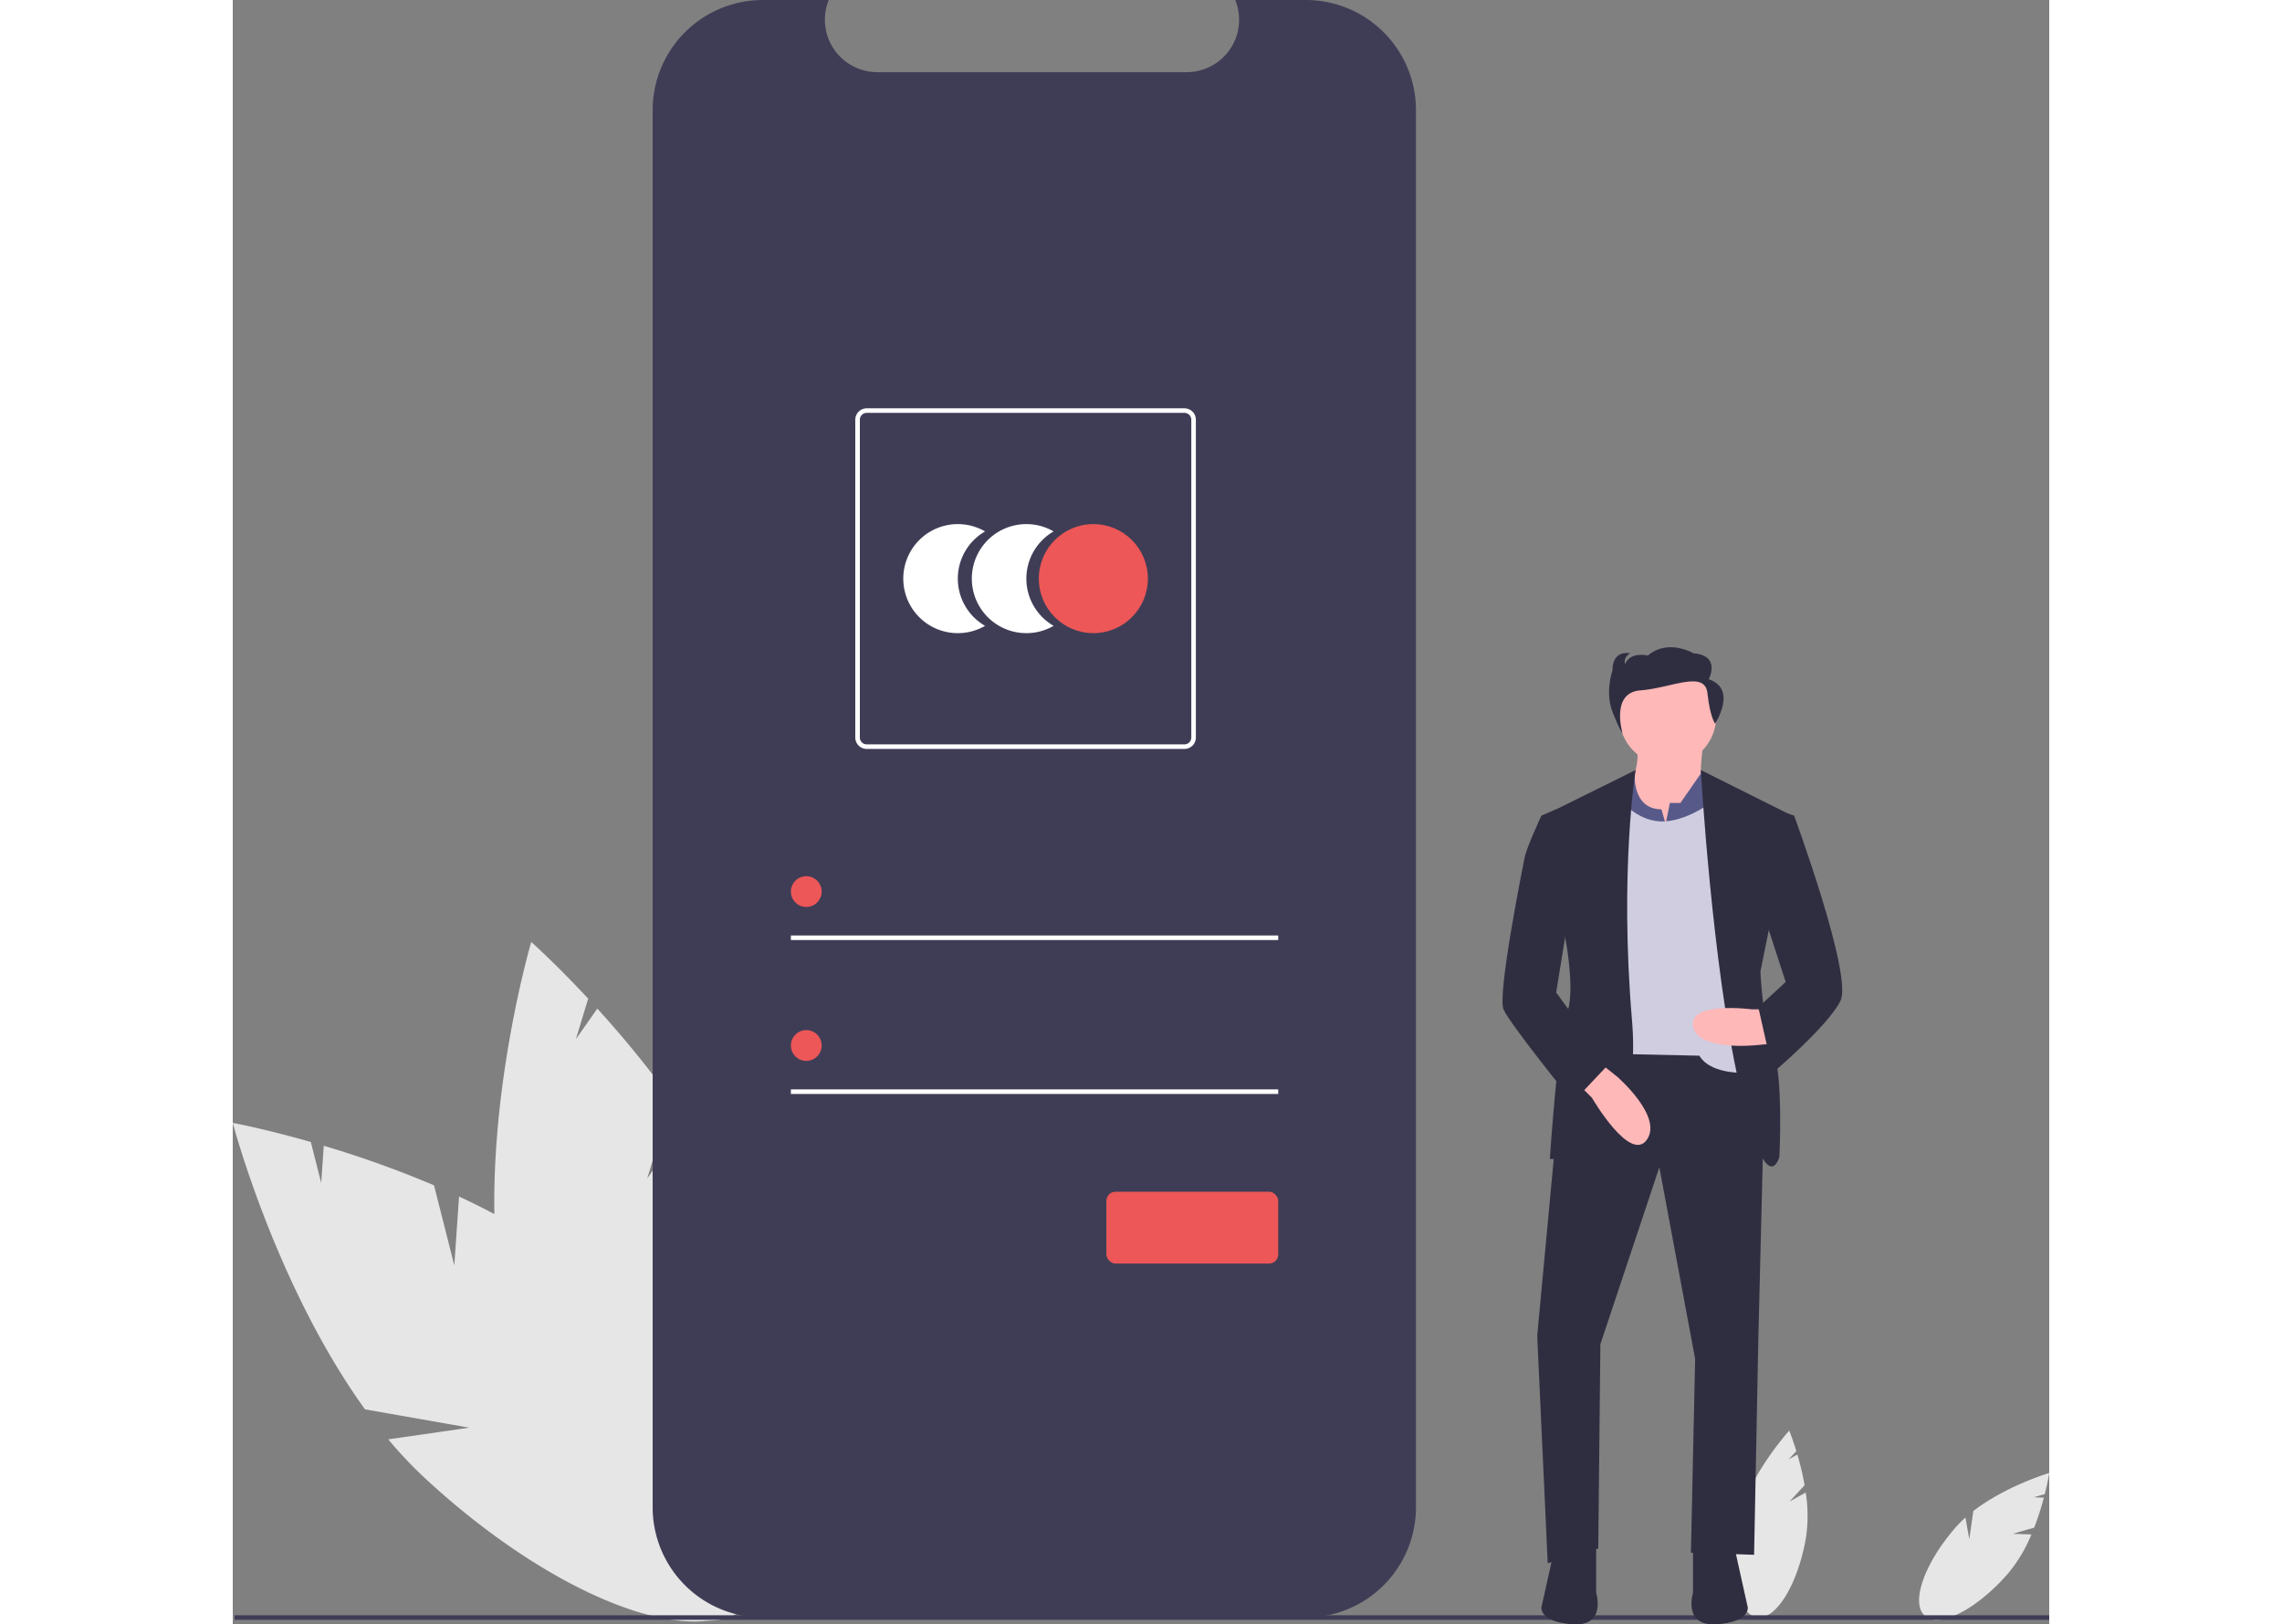 <svg id="a9a7ffe7-bffb-40a8-a3c8-a3664a9c484c" data-name="Layer 1" xmlns="http://www.w3.org/2000/svg" width="1000" height="711.771" viewBox="0 0 796 711.771"><rect x="0" y="0" width="796" height="711.771" fill="#808080" stroke="none"/><title>access_account</title><path d="M299.079,648.561l-8.89-35.065a455.323,455.323,0,0,0-48.307-17.331L240.759,612.461l-4.552-17.953C215.849,588.695,202,586.134,202,586.134s18.707,71.138,57.945,125.525l45.72,8.031-35.519,5.121a184.211,184.211,0,0,0,15.888,16.837c57.079,52.982,120.655,77.29,142,54.294s-7.623-84.588-64.702-137.57c-17.695-16.425-39.924-29.606-62.175-39.979Z" transform="translate(-202 -94.114)" fill="#e6e6e6"/><path d="M383.632,610.481l10.515-34.612a455.32,455.32,0,0,0-32.395-39.806l-9.384,13.37L357.751,531.711c-14.422-15.499-24.954-24.85-24.954-24.85s-20.757,70.568-15.281,137.406L352.504,674.775l-33.053-13.976a184.213,184.213,0,0,0,4.898,22.626c21.476,74.859,63.335,128.53,93.494,119.878s37.198-76.352,15.722-151.211c-6.658-23.207-18.874-45.981-32.559-66.362Z" transform="translate(-202 -94.114)" fill="#e6e6e6"/><path d="M884.18,752.056l6.615-7.145a122.562,122.562,0,0,0-3.164-13.447l-3.844,2.134,3.387-3.658c-1.67-5.449-3.121-8.951-3.121-8.951s-13.323,14.647-19.855,31.475l4.885,11.501-6.36-7.27a49.586,49.586,0,0,0-1.474,6.054c-3.601,20.651.224,38.568,8.544,40.019s17.984-14.114,21.585-34.765a65.281,65.281,0,0,0-.082-19.897Z" transform="translate(-202 -94.114)" fill="#e6e6e6"/><path d="M982.049,766.186l9.356-2.697a122.558,122.558,0,0,0,4.242-13.147l-4.394-.16,4.79-1.381C997.432,743.274,998,739.525,998,739.525s-18.976,5.652-33.266,16.681l-1.763,12.37-1.687-9.511a49.586,49.586,0,0,0-4.392,4.421c-13.757,15.817-19.744,33.132-13.372,38.675s22.691-2.787,36.448-18.603a65.281,65.281,0,0,0,10.215-17.075Z" transform="translate(-202 -94.114)" fill="#e6e6e6"/><path d="M720.497,142.406V754.57a48.301,48.301,0,0,1-48.292,48.292H434.312A48.306,48.306,0,0,1,386,754.57V142.406a48.306,48.306,0,0,1,48.312-48.292H463.17a22.966,22.966,0,0,0,21.246,31.617h135.631A22.966,22.966,0,0,0,641.293,94.114H672.205A48.301,48.301,0,0,1,720.497,142.406Z" transform="translate(-202 -94.114)" fill="#3f3d56"/><path d="M519.728,347.655a23.877,23.877,0,0,1,11.946-20.688,23.892,23.892,0,1,0,0,41.376A23.877,23.877,0,0,1,519.728,347.655Z" transform="translate(-202 -94.114)" fill="#fff"/><path d="M549.764,347.655a23.877,23.877,0,0,1,11.946-20.688,23.892,23.892,0,1,0,0,41.376A23.877,23.877,0,0,1,549.764,347.655Z" transform="translate(-202 -94.114)" fill="#fff"/><circle cx="377.117" cy="253.541" r="23.892" fill="#ed5757"/><rect x="244.574" y="409.904" width="213.564" height="2" fill="#fff"/><circle cx="251.319" cy="390.671" r="6.744" fill="#ed5757"/><rect x="244.574" y="477.345" width="213.564" height="2" fill="#fff"/><circle cx="251.319" cy="458.113" r="6.744" fill="#ed5757"/><path d="M619.046,422.279H479.799a5.006,5.006,0,0,1-5-5V278.032a5.006,5.006,0,0,1,5-5H619.046a5.006,5.006,0,0,1,5,5V417.279A5.006,5.006,0,0,1,619.046,422.279ZM479.799,275.032a3.003,3.003,0,0,0-3,3V417.279a3.003,3.003,0,0,0,3,3H619.046a3.003,3.003,0,0,0,3-3V278.032a3.003,3.003,0,0,0-3-3Z" transform="translate(-202 -94.114)" fill="#fff"/><rect x="382.83" y="522.182" width="75.31" height="31.473" rx="4" fill="#ed5757"/><rect x="0.795" y="707.767" width="795.205" height="2" fill="#3f3d56"/><path d="M846.521,419.196s-2.768,17.533,0,20.301-17.533,25.838-17.533,25.838l-16.61-23.07s7.382-11.996,4.614-22.147Z" transform="translate(-202 -94.114)" fill="#ffb8b8"/><polygon points="583.621 457.039 571.62 585.306 576.23 684.967 598.377 678.508 599.304 588.998 625.145 511.485 640.829 595.459 638.98 680.355 666.664 681.279 668.513 587.155 671.756 455.695 583.621 457.039" fill="#2f2e41"/><path d="M841.907,771.701v20.301S837.293,806.767,852.058,805.844s13.842-7.382,13.842-7.382l-5.537-24.915Z" transform="translate(-202 -94.114)" fill="#2f2e41"/><path d="M799.459,771.701v20.301s4.614,14.765-10.151,13.842-13.842-7.382-13.842-7.382l5.537-24.915Z" transform="translate(-202 -94.114)" fill="#2f2e41"/><circle cx="628.833" cy="314.008" r="21.224" fill="#ffb8b8"/><path d="M829.911,455.185l1.846-9.228h4.614l8.922-12.834,7.688,7.298,1.846,43.371H804.995l4.614-46.139,6.719-4.529s-1.183,15.603,11.736,15.603Z" transform="translate(-202 -94.114)" fill="#575a89"/><path d="M810.532,445.034s7.642,9.674,19.047,8.99,22.479-9.913,22.479-9.913L867.745,564.074s-17.533,1.846-23.07-7.382l-42.448-.923.923-111.657Z" transform="translate(-202 -94.114)" fill="#d0cde1"/><path d="M816.762,431.531l-40.373,19.963,10.151,57.213s3.691,21.224,0,29.529-7.382,63.672-7.382,63.672,41.525,4.614,35.989-60.904S816.762,431.531,816.762,431.531Z" transform="translate(-202 -94.114)" fill="#2f2e41"/><path d="M792.076,569.61l5.537,5.537s16.61,28.606,23.992,18.456-12.919-27.684-12.919-27.684l-9.228-7.382Z" transform="translate(-202 -94.114)" fill="#ffb8b8"/><path d="M845.314,431.531l39.964,19.963-13.842,68.286s.923,22.147,5.537,34.143,2.768,47.062,2.768,47.062-5.537,21.224-17.533-31.375S845.314,431.531,845.314,431.531Z" transform="translate(-202 -94.114)" fill="#2f2e41"/><path d="M876.05,536.39H867.745s-27.684-3.691-25.838,7.382,27.684,8.305,27.684,8.305l10.151-.923Z" transform="translate(-202 -94.114)" fill="#ffb8b8"/><path d="M781.926,448.725l-6.46,2.768s-6.46,13.842-7.382,18.456S756.088,529.93,758.856,536.39s30.452,40.603,30.452,40.603l15.687-16.61L781.926,529.008l6.46-39.68Z" transform="translate(-202 -94.114)" fill="#2f2e41"/><path d="M871.436,449.648l12.21,1.03,2.555.815s25.838,70.132,20.301,81.205-29.529,31.375-29.529,31.375l-6.46-28.606,11.996-11.073-11.996-36.912Z" transform="translate(-202 -94.114)" fill="#2f2e41"/><path d="M848.79,391.757s5.553-10.419-6.663-11.366c0,0-11.105-6.63-19.989.947,0,0-7.774-1.894-9.995,3.789,0,0-1.111-2.842,2.221-4.736,0,0-7.774-1.894-7.774,7.578,0,0-3.332,9.472,0,17.997s4.442,9.472,4.442,9.472-5.475-17.873,7.851-18.82,28.24-9.122,29.35,1.297,3.332,13.261,3.332,13.261S861.561,396.019,848.79,391.757Z" transform="translate(-202 -94.114)" fill="#2f2e41"/></svg>